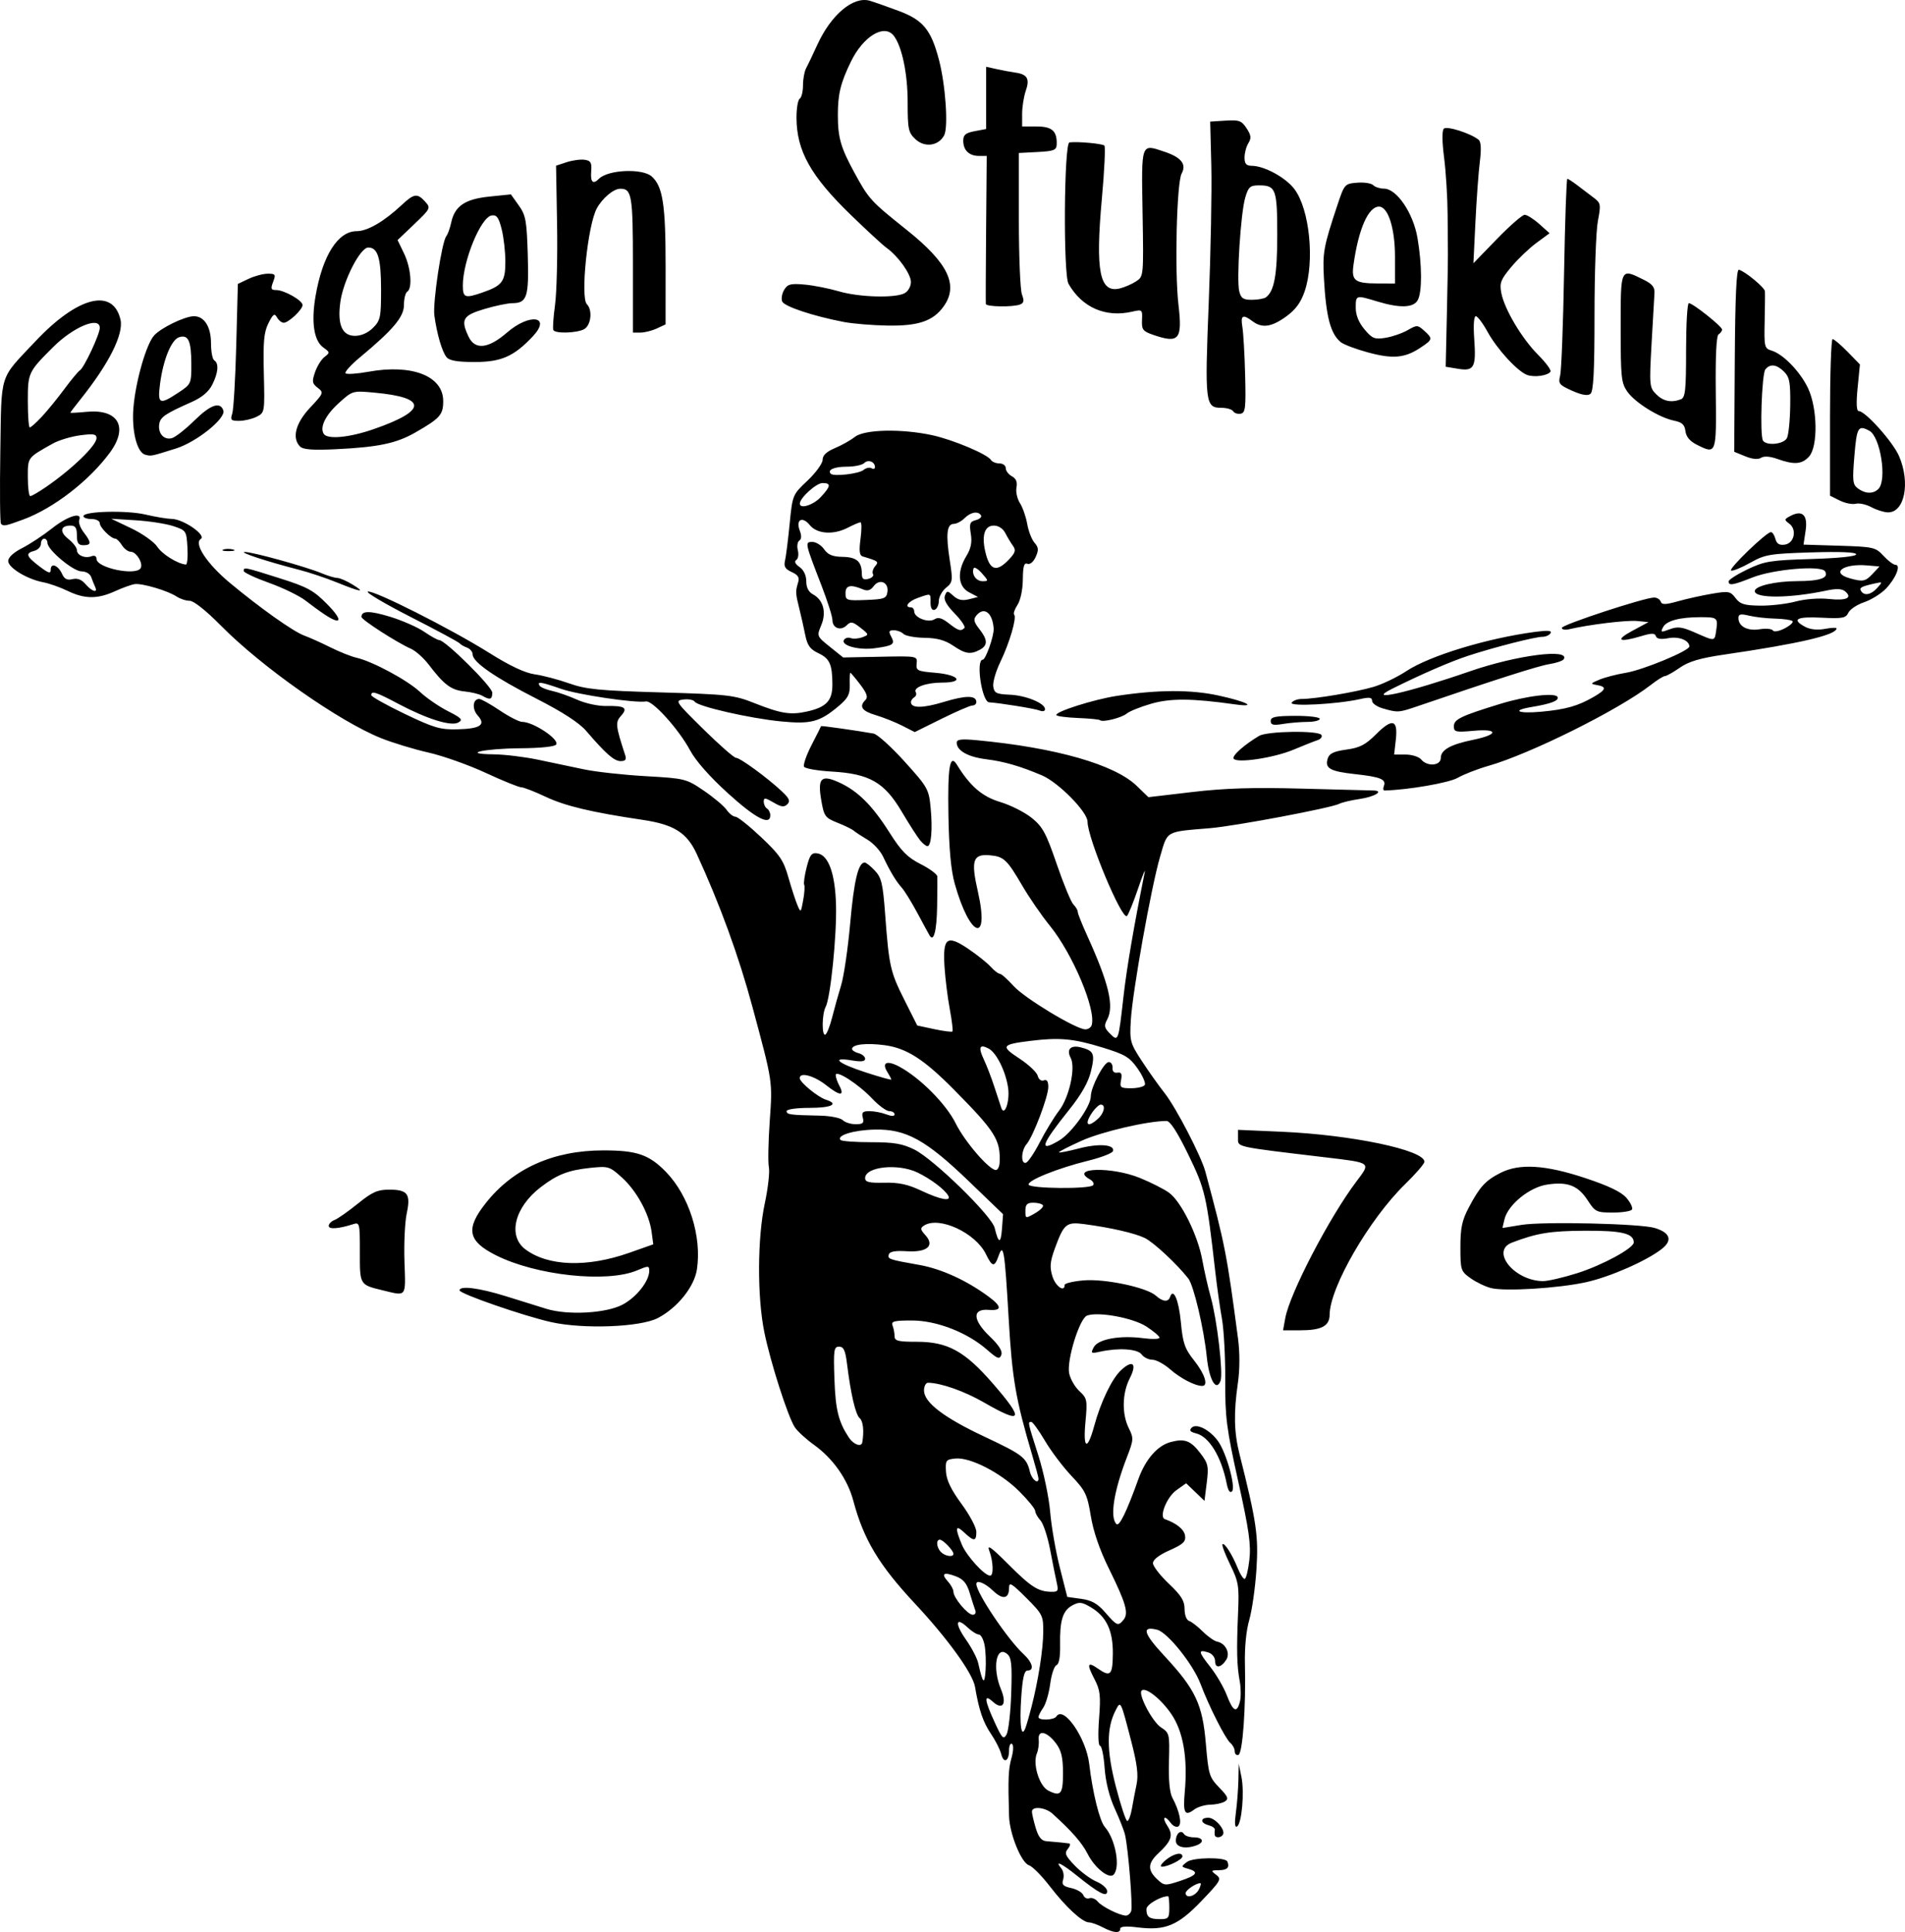 <?xml version="1.0" encoding="UTF-8" standalone="no"?>
<!-- Created with Inkscape (http://www.inkscape.org/) -->

<svg
   xmlns:dc="http://purl.org/dc/elements/1.1/"
   xmlns:cc="http://creativecommons.org/ns#"
   xmlns:rdf="http://www.w3.org/1999/02/22-rdf-syntax-ns#"
   xmlns:svg="http://www.w3.org/2000/svg"
   xmlns="http://www.w3.org/2000/svg"
   xmlns:sodipodi="http://sodipodi.sourceforge.net/DTD/sodipodi-0.dtd"
   xmlns:inkscape="http://www.inkscape.org/namespaces/inkscape"
   width="582.44"
   height="590.606"
   id="svg2"
   version="1.1"
   inkscape:version="0.48.2 r9819"
   sodipodi:docname="logo.svg">
  <defs
     id="defs4" />
  <sodipodi:namedview
     id="base"
     pagecolor="#ffffff"
     bordercolor="#666666"
     borderopacity="1.0"
     inkscape:pageopacity="0.0"
     inkscape:pageshadow="2"
     inkscape:zoom="1.4019506"
     inkscape:cx="291.22006"
     inkscape:cy="295.30284"
     inkscape:document-units="px"
     inkscape:current-layer="layer1"
     showgrid="false"
     fit-margin-top="0"
     fit-margin-left="0"
     fit-margin-right="0"
     fit-margin-bottom="0"
     inkscape:window-width="1920"
     inkscape:window-height="1017"
     inkscape:window-x="-8"
     inkscape:window-y="-8"
     inkscape:window-maximized="1" />
  <g
     inkscape:label="Layer 1"
     inkscape:groupmode="layer"
     id="layer1"
     transform="translate(-32.491,-346.697)">
    <path
       style="fill:#000000"
       d="m 369.636,935.856 c -1.575,-0.822 -3.453,-1.494 -4.173,-1.494 -2.028,0 -7.071,-4.643 -11.999,-11.048 -2.464,-3.203 -5.331,-6.093 -6.37,-6.422 -2.348,-0.745 -5.933,-9.586 -6.094,-15.03 -0.339,-11.43 -0.218,-14.314 0.744,-17.755 0.608,-2.175 0.672,-3.988 0.154,-4.309 -0.493,-0.305 -0.896,0.571 -0.896,1.946 0,3.404 -1.642,4.18 -2.406,1.137 -0.341,-1.357 -1.738,-4.116 -3.105,-6.13 -2.427,-3.576 -3.69,-7.293 -4.893,-14.39 -0.702,-4.144 -8.329,-14.712 -18.402,-25.498 -10.977,-11.754 -15.658,-19.563 -18.799,-31.359 -1.764,-6.625 -6.202,-12.946 -12.028,-17.129 -2.439,-1.752 -5.082,-4.172 -5.873,-5.38 -2.121,-3.237 -7.474,-19.949 -9.331,-29.133 -2.189,-10.825 -2.115,-28.707 0.163,-39.35 0.983,-4.592 1.542,-9.542 1.243,-11 -0.299,-1.458 -0.18,-7.825 0.264,-14.15 0.863,-12.291 0.956,-11.68 -5.324,-34.988 -4.168,-15.471 -9.959,-31.353 -17.004,-46.635 -3.002,-6.512 -6.956,-8.997 -16.582,-10.422 -15.51,-2.295 -23.627,-4.227 -29.59,-7.044 -3.39,-1.601 -6.765,-2.911 -7.5,-2.91 -0.735,8.7e-4 -5.611,-1.98 -10.836,-4.401 -5.225,-2.422 -13.1,-5.215 -17.5,-6.208 -4.4,-0.993 -10.925,-2.976 -14.5,-4.407 -12.851,-5.145 -36.512,-21.767 -48.975,-34.406 -4.487,-4.55 -8.295,-7.58 -9.527,-7.58 -1.129,0 -2.94,-0.592 -4.025,-1.315 -2.636,-1.757 -10.526,-4.098 -12.773,-3.789 -0.99,0.136 -3.69,1.105 -6,2.154 -5.416,2.459 -9.314,2.439 -14.518,-0.076 -2.307,-1.114 -5.654,-2.299 -7.438,-2.632 C 40.842,523.79 35,520.252 35,518.198 c 0,-1.108 1.628,-2.62 4.25,-3.949 2.337,-1.184 6.446,-3.894 9.131,-6.02 4.804,-3.806 9.345,-5.199 8.33,-2.555 -0.277,0.721 0.34,2.409 1.371,3.75 2.404,3.128 2.387,3.938 -0.081,3.938 -1.556,0 -2,-0.667 -2,-3 0,-2.303 -0.451,-3 -1.941,-3 -3.128,0 -3.428,1.922 -0.643,4.113 1.421,1.118 2.584,2.627 2.584,3.353 0,1.627 2.479,2.671 4.5,1.896 0.895,-0.343 1.5,-0.009 1.5,0.83 0,2.738 11.989,5.252 13.487,2.829 0.872,-1.41 -1.296,-5.021 -3.014,-5.021 -0.801,0 -2.018,-0.9 -2.705,-2 -0.687,-1.1 -1.586,-2 -1.997,-2 -1.33,0 -4.771,-3.406 -4.771,-4.722 0,-0.703 -1.125,-1.278 -2.5,-1.278 -1.375,0 -2.5,-0.398 -2.5,-0.883 0,-1.513 13.207,-1.85 19,-0.484 3.025,0.713 6.633,1.312 8.018,1.332 3.556,0.05 10.671,4.984 8.852,6.138 -2.194,1.391 1.934,7.614 8.886,13.397 9.326,7.758 19.385,14.887 22.747,16.121 1.68,0.617 5.292,2.24 8.026,3.607 2.734,1.367 6.321,2.795 7.971,3.173 4.925,1.128 15.569,6.862 19.411,10.456 1.974,1.847 5.808,4.483 8.52,5.859 4.204,2.132 4.673,2.646 3.176,3.484 -2.214,1.239 -9.604,-1.078 -18.502,-5.8 C 147.481,558.247 146,557.777 146,559.189 c 0,0.455 4.586,3.027 10.192,5.716 8.951,4.293 10.916,4.87 16.134,4.739 7.048,-0.178 8.808,-1.371 6.229,-4.221 -1.81,-2 -1.536,-5.061 0.453,-5.061 0.589,0 3.41,1.575 6.268,3.5 2.858,1.925 5.939,3.5 6.846,3.5 3.405,0 11.417,5.318 10.427,6.92 -0.402,0.651 -4.715,1.108 -10.858,1.15 -11.251,0.078 -18.557,1.737 -8.191,1.861 3.3,0.039 9.375,0.776 13.5,1.638 4.125,0.862 10.425,2.187 14,2.944 3.575,0.758 12.052,1.695 18.837,2.083 12.094,0.691 12.445,0.779 17.813,4.421 3.011,2.044 6.148,4.676 6.969,5.849 0.822,1.173 2.048,2.133 2.725,2.133 0.677,0 4.21,2.812 7.852,6.25 5.702,5.383 6.858,7.082 8.327,12.25 0.938,3.3 2.181,7.125 2.76,8.5 1.023,2.427 1.075,2.383 1.778,-1.5 0.398,-2.2 0.535,-4.314 0.304,-4.699 -0.231,-0.384 0.102,-2.77 0.74,-5.302 0.966,-3.836 1.513,-4.553 3.277,-4.301 3.403,0.486 5.458,6.167 5.715,15.802 0.248,9.3 -1.694,28.378 -3.169,31.135 -1.17,2.186 -1.224,9.166 -0.065,8.45 0.475,-0.293 1.404,-2.682 2.066,-5.309 0.662,-2.627 1.891,-7.026 2.733,-9.776 0.841,-2.75 2.091,-11.31 2.777,-19.022 1.156,-12.999 2.468,-18.478 4.423,-18.478 0.435,0 1.839,1.116 3.121,2.481 2.006,2.136 2.441,3.978 3.129,13.25 1.182,15.941 1.573,17.684 5.877,26.246 l 3.943,7.843 5.18,1.111 c 2.849,0.611 5.358,0.933 5.576,0.715 0.218,-0.218 -0.142,-3.265 -0.799,-6.771 -0.657,-3.506 -1.385,-9.329 -1.617,-12.94 -0.578,-9.002 0.711,-9.979 7.29,-5.529 2.716,1.837 5.795,4.297 6.842,5.467 1.048,1.17 2.286,2.127 2.753,2.127 0.466,0 2.373,1.688 4.236,3.751 3.389,3.751 19.12,13.249 21.943,13.249 0.823,0 1.681,-0.555 1.907,-1.232 1.516,-4.549 -5.748,-21.838 -12.828,-30.529 -2.466,-3.027 -6.244,-8.519 -8.397,-12.204 -4.657,-7.975 -5.643,-8.891 -9.948,-9.256 -5.122,-0.433 -5.777,1.567 -3.615,11.034 3.718,16.279 -2.402,14.272 -7.054,-2.313 -1.166,-4.156 -1.762,-10.689 -1.939,-21.255 -0.245,-14.576 0.453,-18.625 2.608,-15.123 4.029,6.549 7.716,9.724 13.214,11.376 3.182,0.956 7.528,3.148 9.658,4.87 3.339,2.699 4.393,4.649 7.641,14.13 2.073,6.049 4.364,11.594 5.092,12.321 0.728,0.728 1.323,1.74 1.323,2.249 0,0.509 1.28,3.74 2.844,7.179 6.683,14.693 8.347,21.659 6.152,25.76 -1.014,1.894 -0.881,2.552 0.865,4.298 2.552,2.552 2.57,2.503 4.128,-11.305 0.977,-8.66 3.139,-21.318 6.49,-38 0.276,-1.375 -0.643,0.875 -2.042,5 -1.399,4.125 -2.919,7.877 -3.377,8.337 C 375.576,628.189 365,602.923 365,597.889 c 0,-2.997 -8.894,-12.028 -13.962,-14.177 -6.667,-2.827 -11.543,-4.236 -17.038,-4.922 -5.559,-0.694 -9,-2.631 -9,-5.067 0,-1.027 1.421,-1.195 6.25,-0.739 24.072,2.274 42.04,7.414 48.804,13.962 l 3.554,3.441 13.446,-1.58 c 9.988,-1.173 18.589,-1.439 33.446,-1.034 11,0.3 20.814,0.556 21.809,0.568 3.525,0.044 0.575,1.917 -4.082,2.592 -2.6,0.377 -5.421,1.044 -6.269,1.482 -2.46,1.27 -31.77,6.798 -39.458,7.443 -13.878,1.163 -12.954,0.634 -15.336,8.774 -2.705,9.243 -8.417,41.181 -8.931,49.94 -0.374,6.378 -0.207,6.996 3.392,12.5 2.082,3.185 5.21,7.591 6.95,9.791 3.462,4.376 11.165,19.226 12.449,24 6.04,22.445 6.546,25.03 9.98,50.979 0.571,4.316 0.563,9.467 -0.02,13.5 -1.332,9.202 -1.206,15.169 0.46,21.786 5.23,20.778 5.865,25.107 5.191,35.401 -0.365,5.569 -1.352,12.495 -2.194,15.389 -0.943,3.244 -1.449,8.463 -1.318,13.604 0.328,12.939 -0.697,27.199 -1.987,27.629 C 410.511,883.359 410,882.871 410,882.068 c 0,-0.803 -0.607,-1.965 -1.349,-2.58 -1.509,-1.252 -6.583,-11.297 -9.106,-18.027 -2.242,-5.98 -10.079,-15.765 -13.268,-16.565 -4.861,-1.22 -4.233,1.056 2.205,7.986 9.542,10.272 11.669,14.778 12.693,26.881 0.797,9.425 1.042,10.229 4.075,13.358 2.685,2.77 2.977,3.487 1.738,4.27 -0.819,0.518 -2.838,0.962 -4.488,0.988 -1.65,0.026 -3.854,0.693 -4.897,1.483 -2.872,2.174 -3.464,1.065 -2.879,-5.387 0.942,-10.384 -0.473,-18.529 -4.145,-23.87 -3.162,-4.599 -7.863,-8.292 -9.047,-7.107 -1.134,1.134 3.273,9.507 5.917,11.239 2.608,1.709 2.677,2.006 2.44,10.442 -0.158,5.615 0.211,9.528 1.044,11.073 2.183,4.052 3.019,8.022 1.843,8.75 -0.593,0.366 -1.622,-0.077 -2.287,-0.987 -1.94,-2.653 -2.881,-1.901 -1.073,0.857 1.867,2.849 1.291,4.566 -2.823,8.414 -3.185,2.979 -3.275,5.085 -0.337,7.845 2.169,2.038 2.434,2.059 7,0.556 5.221,-1.719 5.919,-2.762 2.495,-3.725 -2.185,-0.615 -2.195,-0.675 -0.346,-2.089 1.862,-1.424 11.775,-1.524 12.346,-0.123 0.736,1.802 -0.034,2.616 -2.5,2.644 -2.558,0.03 -2.622,0.129 -0.922,1.417 1.707,1.294 1.409,1.823 -4.5,7.996 -7.211,7.533 -11.072,9.13 -19.523,8.074 C 376.785,935.441 375,935.579 375,936.29 c 0,1.489 -1.985,1.328 -5.364,-0.434 z M 390,929.862 c 0,-1.925 -0.158,-3.5 -0.351,-3.5 -2.333,0 -6.649,2.552 -6.649,3.931 0,2.414 0.889,3.069 4.167,3.069 2.571,0 2.833,-0.324 2.833,-3.5 z m -11.664,1.067 c 0.541,-1.409 -0.86,-18.889 -1.871,-23.344 -0.284,-1.252 -1.696,-4.852 -3.139,-8 -1.67,-3.645 -2.799,-8.175 -3.109,-12.473 -0.268,-3.712 -0.899,-6.75 -1.404,-6.75 -0.533,0 -0.656,-3.455 -0.292,-8.25 0.543,-7.149 0.351,-8.774 -1.433,-12.182 -2.395,-4.574 -2.116,-5.401 1.069,-3.17 3.844,2.693 4.516,2.03 4.577,-4.516 0.067,-7.127 -1.973,-11.409 -6.791,-14.256 -2.696,-1.593 -3.489,-1.672 -5.571,-0.558 -2.95,1.579 -3.897,4.634 -3.76,12.129 0.067,3.642 -0.335,5.866 -1.114,6.165 -0.67,0.257 -1.532,2.828 -1.915,5.713 -0.383,2.885 -1.346,6.174 -2.14,7.308 -0.794,1.134 -1.444,2.412 -1.444,2.839 0,1.117 4.768,0.961 5.473,-0.179 2.15,-3.479 9.093,6.539 10.036,14.48 1.061,8.939 3.178,17.465 4.799,19.325 3.238,3.715 4.807,12.309 2.657,14.55 -1.376,1.435 -5.743,-2.043 -7.917,-6.305 -1.765,-3.459 -4.764,-6.892 -10.783,-12.344 C 352.101,899.153 348,898.75 348,900.496 c 0,0.624 0.521,2.874 1.158,5 0.831,2.774 1.749,3.914 3.25,4.037 3.464,0.283 6.042,0.538 6.964,0.687 0.48,0.078 0.297,0.835 -0.406,1.683 -1.077,1.297 -0.74,2.101 2.128,5.078 1.874,1.945 4.869,4.154 6.656,4.908 1.788,0.754 3.25,2.073 3.25,2.93 0,1.969 -2.406,0.737 -9.179,-4.701 -4.787,-3.843 -7.013,-4.899 -4.86,-2.305 0.663,0.799 0.925,2.334 0.583,3.412 -0.503,1.585 -0.027,2.091 2.485,2.642 1.709,0.375 3.36,1.341 3.668,2.146 0.309,0.805 1.145,1.239 1.859,0.965 0.714,-0.274 1.862,0.182 2.553,1.014 1.276,1.537 6.455,4.139 8.535,4.288 0.629,0.045 1.39,-0.563 1.693,-1.351 z M 399,924.362 c 0.589,-1.1 0.8,-2 0.469,-2 -1.33,0 -4.469,2.132 -4.469,3.035 0,1.754 2.91,1.001 4,-1.035 z m -20.44,-24.75 c 0.358,-2.062 1.006,-5.44 1.44,-7.505 0.581,-2.763 0.157,-6.196 -1.607,-13 -3.293,-12.704 -3.239,-12.595 -4.783,-9.619 -2.838,5.47 -2.823,12.274 0.05,23.36 1.499,5.783 3.068,10.514 3.487,10.514 0.419,0 1.055,-1.688 1.413,-3.75 z m -21.067,-11.031 c -0.005,-4.619 -0.515,-6.772 -2.106,-8.905 -2.774,-3.719 -5.637,-4.34 -5.321,-1.153 0.128,1.287 -0.118,3.153 -0.546,4.148 -1.371,3.186 0.709,9.995 3.481,11.396 3.828,1.935 4.501,1.113 4.493,-5.486 z m -15.827,-24.285 c 0.288,-8.816 0.073,-10.906 -1.235,-11.992 -3.358,-2.787 -4.613,4.293 -1.909,10.766 1.887,4.516 0.543,6.565 -2.499,3.812 -2.754,-2.492 -2.585,-0.621 0.563,6.263 2.29,5.007 2.71,5.436 3.658,3.742 0.589,-1.053 1.228,-6.719 1.421,-12.591 z m 6.231,4.065 c 2.053,-8.059 3.514,-17.391 3.559,-22.739 0.042,-5.009 -0.186,-5.469 -5.206,-10.488 -4.454,-4.454 -5.25,-4.919 -5.25,-3.071 0,3.403 -1.91,3.758 -4.886,0.906 -2.47,-2.367 -5.114,-3.437 -5.114,-2.069 0,2.716 9.554,16.925 14.377,21.384 2.834,2.62 3.446,5.076 1.266,5.076 -0.986,0 -1.51,2.226 -1.915,8.14 -0.588,8.582 0.027,12.898 1.325,9.295 0.383,-1.064 1.213,-3.96 1.844,-6.435 z m 63.693,-1.503 c 0.345,-1.377 0.317,-4.189 -0.064,-6.25 -0.88,-4.767 -0.995,-9.49 -0.507,-20.818 0.359,-8.336 0.163,-9.536 -2.419,-14.813 -1.545,-3.158 -2.598,-5.953 -2.341,-6.211 0.599,-0.599 2.987,3.152 4.674,7.344 0.72,1.788 1.66,3.25 2.089,3.25 0.429,0 1.08,-2.587 1.446,-5.75 0.544,-4.703 -0.072,-9.072 -3.384,-23.998 -3.613,-16.285 -4.042,-19.623 -3.984,-31.035 0.036,-7.033 -0.42,-15.471 -1.012,-18.752 -0.592,-3.281 -1.513,-9.79 -2.045,-14.465 -2.651,-23.265 -3.067,-25.069 -8.24,-35.711 -3.349,-6.891 -5.546,-10.287 -6.652,-10.285 -5.794,0.013 -19.728,3.253 -25.925,6.028 -4,1.791 -7.131,3.398 -6.957,3.572 0.173,0.173 2.951,-0.373 6.173,-1.215 6.056,-1.581 10.987,-1.18 10.314,0.841 -0.212,0.635 -3.573,1.939 -7.47,2.897 -9.423,2.316 -18.877,6.131 -18.273,7.374 0.584,1.201 18.461,1.36 19.645,0.175 0.453,-0.454 0.041,-1.264 -0.917,-1.8 -6.455,-3.612 6.546,-3.994 15.272,-0.448 3.286,1.335 7.269,3.35 8.853,4.477 3.715,2.646 8.85,13.004 10.223,20.625 0.592,3.284 1.751,8.378 2.576,11.321 1.946,6.937 3.859,23.34 2.988,25.61 -1.315,3.428 -3.481,-0.332 -4.19,-7.273 -0.887,-8.692 -3.997,-21.895 -5.658,-24.02 -3.443,-4.405 -10.617,-11.083 -13.305,-12.386 -3.076,-1.49 -10.451,-3.176 -18.596,-4.252 -5.383,-0.711 -6.146,-0.076 -8.872,7.38 -1.504,4.115 -1.65,5.727 -0.775,8.578 0.941,3.067 3.742,5.039 3.742,2.635 0,-0.482 2.587,-1.102 5.75,-1.379 6.525,-0.57 19.363,2.142 22.172,4.684 2.061,1.866 3.762,2.021 4.304,0.394 0.999,-2.997 2.671,0.891 3.308,7.692 0.605,6.458 1.173,8.093 4.075,11.743 3.246,4.082 4.407,7.741 2.457,7.741 -2.2,0 -6.623,-2.283 -9.758,-5.035 -1.857,-1.631 -4.324,-2.965 -5.481,-2.965 -1.158,0 -2.638,-0.729 -3.29,-1.62 -1.248,-1.706 -7.027,-2.09 -12.705,-0.842 -2.788,0.612 -2.927,0.512 -1.916,-1.378 1.331,-2.487 7.989,-3.695 15.14,-2.747 2.72,0.361 4.946,0.291 4.946,-0.155 0,-0.446 -1.811,-1.985 -4.025,-3.421 -4.102,-2.66 -14.78,-4.617 -18.146,-3.326 -2.292,0.88 -6.246,13.659 -5.453,17.625 0.345,1.726 1.756,4.184 3.136,5.463 2.375,2.201 2.473,2.706 1.839,9.519 -0.765,8.228 0.589,8.813 2.674,1.157 2.025,-7.436 5.457,-14.549 8.265,-17.131 3.573,-3.285 4.913,-1.968 2.604,2.56 -2.32,4.551 -2.438,10.899 -0.283,15.219 1.522,3.051 1.489,3.55 -0.583,8.904 -4,10.332 -5.257,18.343 -3.202,20.399 0.872,0.872 3.117,-3.72 6.708,-13.727 2.18,-6.075 5.857,-10.281 9.928,-11.354 4.273,-1.126 6.083,-0.431 9.069,3.484 2.351,3.083 2.538,3.959 1.913,8.962 l -0.693,5.545 -2.805,-2.687 -2.805,-2.687 -2.995,2.132 c -2.92,2.079 -5.357,8.185 -3.523,8.829 3.597,1.263 5.923,3.161 6.195,5.055 0.263,1.831 -0.585,2.629 -4.749,4.475 -3.19,1.414 -5.069,2.87 -5.07,3.928 -7.3e-4,0.925 2.174,3.741 4.832,6.258 3.809,3.607 4.833,5.251 4.833,7.763 0,1.85 0.59,3.383 1.407,3.656 0.774,0.258 2.651,1.713 4.171,3.233 1.52,1.52 3.501,2.909 4.402,3.087 2.538,0.5 4.048,3.497 2.776,5.513 C 405.84,856.563 404,856.81 404,854.513 c 0,-1.162 -0.879,-2.295 -2.075,-2.675 -3.199,-1.015 -3.101,-0.263 0.57,4.376 1.866,2.358 4.154,6.281 5.085,8.718 1.913,5.01 3.094,5.577 4.01,1.927 z m -4.051,-66.648 c -1.623,-8.191 -5.358,-14.336 -9.316,-15.329 -1.86,-0.467 -2.22,-0.922 -1.388,-1.755 1.468,-1.468 5.653,0.697 8.12,4.199 2.529,3.591 5.419,14.062 4.213,15.268 -0.621,0.621 -1.203,-0.23 -1.629,-2.383 z m -74.015,49.424 c -0.338,-1.8 -1.127,-3.273 -1.754,-3.273 -0.627,0 -2.18,-0.977 -3.451,-2.171 -3.669,-3.447 -3.981,-1.224 -0.518,3.689 1.74,2.469 3.439,5.724 3.775,7.235 1.391,6.252 1.922,6.789 2.244,2.269 0.175,-2.463 0.042,-5.95 -0.295,-7.75 z m 42.466,-7.76 c 1.651,-1.989 0.783,-5.04 -4.458,-15.666 -2.824,-5.725 -4.761,-11.351 -5.535,-16.077 -1.08,-6.591 -1.633,-7.737 -5.919,-12.27 -2.6,-2.75 -6.251,-7.588 -8.114,-10.75 -1.862,-3.163 -3.741,-5.75 -4.174,-5.75 -1.106,0 -1.117,-0.055 2.162,10.238 1.623,5.094 3.25,12.862 3.617,17.262 0.366,4.4 1.693,12.05 2.948,17 l 2.282,9 4.257,0.588 c 3.234,0.447 5,1.445 7.351,4.158 3.577,4.127 3.923,4.268 5.584,2.267 z m -45.311,-2.909 c -0.295,-0.768 -1.065,-3.162 -1.711,-5.32 -0.884,-2.952 -1.939,-4.212 -4.255,-5.087 -3.742,-1.413 -4.594,-0.829 -2.372,1.625 0.913,1.009 1.661,2.403 1.661,3.098 0,1.84 4.269,6.959 5.857,7.024 0.76,0.031 1.121,-0.558 0.821,-1.341 z m 24.92,-8.354 c -0.349,-1.512 -1.255,-6.038 -2.012,-10.056 -0.757,-4.018 -2.099,-8.104 -2.982,-9.079 C 349.722,810.503 349,809.199 349,808.581 c 0,-0.618 -2.191,-3.314 -4.868,-5.992 -5.691,-5.691 -14.994,-10.471 -19.521,-10.03 -2.911,0.284 -3.097,0.54 -2.897,4.001 0.151,2.601 1.56,5.527 4.75,9.86 2.495,3.389 4.536,7.237 4.536,8.552 0,2.954 -0.725,2.997 -3.686,0.216 -2.706,-2.543 -2.918,-1.515 -0.755,3.663 1.462,3.5 6.937,9.511 8.663,9.511 1.111,0 0.959,-4.39 -0.262,-7.604 -0.795,-2.092 0.556,-1.138 5.75,4.058 7.016,7.019 9.119,8.375 13.156,8.483 2.078,0.056 2.289,-0.272 1.732,-2.687 z M 324,821.691 c 0,-1.009 -3.187,-4.329 -4.155,-4.329 -1.251,0 -1.025,2.42 0.355,3.8 1.287,1.287 3.8,1.636 3.8,0.529 z m 26,-23.008 c 0,-0.373 -0.874,-3.636 -1.943,-7.25 -5.037,-17.031 -6.112,-23.285 -7.179,-41.755 -1.201,-20.786 -1.601,-23.263 -3.077,-19.066 -1.242,3.534 -1.944,3.439 -3.865,-0.523 -3.162,-6.521 -14.288,-11.687 -18.895,-8.773 -1.251,0.791 -1.195,1.217 0.388,2.966 2.94,3.249 0.509,5.316 -5.768,4.905 -3.328,-0.218 -5.112,0.087 -5.398,0.924 -0.498,1.455 -0.052,1.612 9.239,3.253 6.796,1.2 14.51,4.721 21.25,9.699 4.127,3.048 4.128,4.375 6.1e-4,4.052 -5.057,-0.395 -4.919,3.05 0.324,8.088 2.882,2.769 3.991,4.546 3.551,5.69 -0.546,1.422 -1.171,1.197 -4.301,-1.551 -6.06,-5.321 -15.443,-8.981 -23.025,-8.981 -5.529,0 -6.422,0.239 -5.907,1.582 0.334,0.87 0.607,2.335 0.607,3.255 0,1.4 1.104,1.672 6.75,1.668 9.518,-0.007 14.715,2.855 23.409,12.893 9.6,11.084 8.928,12.433 -2.821,5.662 -5.972,-3.441 -13.095,-5.957 -17.088,-6.035 -0.688,-0.013 -1.25,1.054 -1.25,2.372 0,3.65 6.057,8.278 18.469,14.11 11.707,5.501 12.876,6.404 13.912,10.743 0.567,2.374 2.619,3.997 2.619,2.071 z m -53.871,-11.071 c 0.586,-3.41 0.259,-6.513 -0.777,-7.373 -1.273,-1.057 -2.74,-7.326 -3.89,-16.627 -0.509,-4.112 -1.033,-5.25 -2.42,-5.25 -1.597,0 -1.737,0.964 -1.433,9.821 0.325,9.447 1.215,13.08 4.396,17.929 1.421,2.166 3.857,3.052 4.124,1.5 z m 32.578,-79.819 c -13.166,-12.671 -19.203,-15.989 -28.744,-15.797 -6.402,0.129 -11.869,1.8 -10.46,3.197 0.371,0.368 4.572,0.669 9.336,0.669 6.945,0 9.559,0.443 13.195,2.235 5.904,2.91 23.684,20.251 24.573,23.966 1.161,4.851 1.882,4.948 2.227,0.299 l 0.334,-4.5 -10.462,-10.069 z m 22.655,7.346 c -0.264,-0.427 -1.579,-0.777 -2.921,-0.777 -1.925,0 -2.441,0.519 -2.441,2.453 0,2.427 0.031,2.436 2.921,0.777 1.607,-0.922 2.705,-2.026 2.441,-2.453 z m -29.006,-3.027 c -1.174,-1.926 -5.369,-5.068 -9.301,-6.966 C 307.075,702.259 297,703.324 297,706.842 c 0,1.214 1.21,1.502 5.864,1.397 4.403,-0.1 7.207,0.501 11.25,2.412 5.998,2.834 9.452,3.446 8.242,1.461 z m 15.755,-10 c 0.341,-6.932 -1.272,-9.506 -14.045,-22.408 -9.102,-9.195 -14.386,-12.584 -21.032,-13.491 C 297.413,665.447 293,665.948 293,667.354 c 0,0.426 0.9,1.01 2,1.298 1.1,0.288 2,1.055 2,1.705 0,0.824 -1.209,0.977 -4,0.506 -6.663,-1.126 -4.479,0.839 4.008,3.605 4.396,1.433 7.992,2.439 7.992,2.236 0,-0.203 -0.545,-1.242 -1.212,-2.31 -1.827,-2.926 -0.125,-3.668 3.694,-1.612 6.335,3.412 14.287,11.419 17.204,17.322 2.749,5.563 10.242,14.258 12.288,14.258 0.564,0 1.076,-1.012 1.137,-2.25 z m 12.339,-6.323 c 1.678,-3.267 4.308,-7.581 5.846,-9.587 3.115,-4.064 5.122,-13.161 3.554,-16.11 -1.368,-2.574 -0.048,-3.994 3.01,-3.24 4.072,1.005 4.479,1.934 3.194,7.289 -0.813,3.388 -2.918,7.106 -6.699,11.831 -8.631,10.786 -9.388,13.113 -3.046,9.371 C 360.112,693.098 366,684.896 366,681.84 c 0,-2.814 4.007,-10.478 5.478,-10.478 0.715,0 1.237,0.787 1.161,1.75 -0.087,1.094 0.466,1.652 1.475,1.487 1.225,-0.199 1.498,0.343 1.133,2.25 -0.44,2.303 -0.183,2.513 3.077,2.513 1.957,0 3.837,-0.452 4.178,-1.004 0.341,-0.552 -0.645,-2.807 -2.191,-5.009 -2.461,-3.506 -3.809,-4.311 -10.812,-6.459 -8.861,-2.719 -13.106,-3.105 -22,-2.003 -8.816,1.092 -9.13,1.596 -3.355,5.376 2.808,1.838 5.334,4.213 5.612,5.278 0.294,1.126 1.078,1.716 1.875,1.41 0.937,-0.36 1.369,0.278 1.369,2.023 0,2.967 -4.628,15.159 -6.631,17.468 -1.699,1.959 -1.827,6.24 -0.17,5.688 0.66,-0.22 2.572,-3.073 4.25,-6.34 z m -54.16,-7.427 c -0.422,-1.614 -0.031,-2 2.029,-2 1.403,0 3.706,0.439 5.117,0.975 1.667,0.634 2.565,0.634 2.565,0 0,-0.536 -0.727,-0.975 -1.616,-0.975 -0.889,0 -3.251,-1.731 -5.25,-3.846 C 294.963,678.102 288,673.618 288,675.346 c 0,0.631 0.486,2.056 1.081,3.167 1.768,3.304 0.267,3.292 -3.929,-0.031 C 281.402,675.513 277,674.32 277,676.273 c 0,1.248 5.532,5.805 7.995,6.587 4.139,1.314 1.767,2.502 -4.995,2.502 -4,0 -7,0.429 -7,1 0,1.052 0.997,1.187 10.2,1.38 3.135,0.066 6.262,0.682 6.95,1.37 0.688,0.688 2.468,1.25 3.956,1.25 2.214,0 2.611,-0.364 2.183,-2 z m 71.882,0.345 c 1.939,-1.754 2.467,-4.345 0.885,-4.345 -0.519,0 -1.644,1 -2.5,2.223 -2.674,3.817 -1.689,5.112 1.615,2.123 z m -27.441,-9.321 c -0.671,-4.999 -3.536,-10.849 -5.946,-12.139 -2.802,-1.499 -3.275,-0.439 -1.487,3.33 0.857,1.807 2.292,5.536 3.189,8.286 0.897,2.75 1.859,5.675 2.14,6.5 0.957,2.818 2.643,-1.967 2.105,-5.976 z M 61.584,526.112 c -0.32,-0.688 -0.86,-2.038 -1.2,-3 -0.351,-0.995 -1.631,-1.75 -2.967,-1.75 -2.544,0 -10.417,-6.582 -10.417,-8.709 0,-0.71 -0.45,-1.291 -1,-1.291 -0.55,0 -1,0.717 -1,1.594 0,0.876 -0.9,1.829 -2,2.117 -2.808,0.734 -2.514,1.661 1.5,4.722 2.817,2.148 3.5,2.35 3.5,1.035 0,-2.208 2.268,-1.352 3.471,1.311 0.71,1.571 1.565,2 3.182,1.594 1.494,-0.375 2.791,0.123 4.001,1.537 1.959,2.288 3.859,2.834 2.93,0.841 z m 28.218,-12 C 89.506,508.961 89.425,508.837 85.5,507.535 83.3,506.805 78.125,505.998 74,505.742 l -7.5,-0.466 6.16,2.94 c 3.388,1.617 6.945,4.139 7.904,5.603 1.501,2.29 6.154,5.198 8.738,5.461 0.441,0.045 0.666,-2.281 0.5,-5.168 z M 388.861,915.329 C 391.287,913.308 394,912.713 394,914.202 c 0,0.954 -4.477,3.178 -6.297,3.127 -0.662,-0.018 -0.141,-0.918 1.158,-2 z M 392,909.421 c 0,-2.251 1.572,-3.561 2.49,-2.075 0.345,0.559 1.727,1.016 3.069,1.016 2.744,0 3.271,1.467 0.859,2.393 C 395.038,912.052 392,911.421 392,909.421 z m 11.882,-1.809 c -0.065,-0.412 -0.052,-1.126 0.029,-1.586 0.081,-0.46 -0.766,-1.075 -1.882,-1.367 -2.585,-0.676 -2.645,-2.297 -0.085,-2.297 2.072,0 5.321,3.764 4.456,5.163 -0.643,1.04 -2.358,1.1 -2.518,0.087 z m 6.461,-6.733 c 0.362,-2.638 0.709,-7.096 0.772,-9.906 l 0.115,-5.11 0.817,4 c 0.961,4.707 0.113,14.283 -1.345,15.184 -0.668,0.413 -0.791,-1.017 -0.359,-4.168 z m 15.115,-151.267 c 1.369,-7.542 13.481,-30.799 21.735,-41.736 4.474,-5.928 4.782,-5.692 -9.693,-7.417 -27.595,-3.288 -26.5,-3.046 -26.5,-5.842 l 0,-2.539 13.25,0.578 c 21.517,0.939 43.75,5.603 43.75,9.177 0,0.606 -2.653,3.685 -5.895,6.844 -10.955,10.671 -23.036,31.549 -23.088,39.899 -0.022,3.49 -2.474,4.785 -9.062,4.785 l -5.177,0 0.681,-3.75 z M 201,750.856 c -8.342,-1.86 -28,-8.673 -28,-9.705 0,-1.52 5.949,-0.767 14.188,1.797 4.571,1.423 10.112,3.148 12.312,3.835 6.503,2.029 18.244,1.399 23.289,-1.25 4.299,-2.257 8.2,-7.187 8.207,-10.37 0.003,-1.578 -0.263,-1.586 -3.746,-0.115 -9.205,3.888 -30.895,1.551 -43.187,-4.654 -8.568,-4.325 -9.282,-8.044 -3.058,-15.919 8.386,-10.61 20.675,-16.113 35.978,-16.113 10.286,0 14.019,1.297 19.208,6.675 6.984,7.239 10.893,19.608 9.382,29.688 -0.798,5.321 -5.947,11.742 -11.93,14.877 -5.332,2.794 -22.735,3.463 -32.643,1.254 z m 23.863,-21.183 7.363,-2.596 -0.508,-3.789 c -0.742,-5.53 -4.587,-12.576 -9.078,-16.633 -3.784,-3.419 -4.136,-3.526 -9.678,-2.947 -6.726,0.703 -10.085,2.01 -15.153,5.898 -8.037,6.165 -10.173,14.928 -4.641,19.04 6.947,5.165 18.862,5.55 31.695,1.026 z M 149.5,741.138 c -7.076,-1.718 -7.002,-1.594 -6.984,-11.703 0.015,-8.76 -0.077,-9.154 -2,-8.535 -4.486,1.444 -7.516,1.663 -7.516,0.544 0,-0.63 0.787,-1.437 1.75,-1.794 0.963,-0.357 4.154,-2.593 7.092,-4.969 4.439,-3.59 6.066,-4.319 9.628,-4.319 5.686,0 6.648,1.312 5.367,7.318 -0.561,2.632 -0.867,9.263 -0.679,14.735 0.379,11.019 0.757,10.523 -6.658,8.723 z m 338.865,-0.691 c -1.724,-0.432 -4.537,-1.784 -6.25,-3.003 C 479.117,735.309 479,734.953 479,727.943 c 0,-5.909 0.489,-8.207 2.591,-12.182 3.322,-6.282 5.058,-8.177 9.619,-10.505 5.81,-2.966 13.713,-2.493 25.906,1.549 7.205,2.389 11.077,4.247 12.649,6.072 1.245,1.447 2.006,3.048 1.691,3.558 -0.315,0.51 -2.946,0.928 -5.847,0.928 -4.989,0 -5.404,-0.201 -7.691,-3.728 -2.944,-4.54 -6.101,-5.771 -12.383,-4.829 -5.449,0.817 -12.027,6.185 -13.072,10.667 l -0.609,2.61 5.823,-0.949 c 6.643,-1.082 36.341,-0.394 40.747,0.944 4.714,1.431 5.508,3.764 2.175,6.386 -4.644,3.653 -15.82,8.565 -23.186,10.189 -8.423,1.858 -24.766,2.868 -29.049,1.795 z m 26.334,-4.55 C 522.402,733.463 532,728.254 532,726.507 c 0,-2.772 -3.618,-3.643 -14.906,-3.586 -10.646,0.054 -14.651,0.705 -22.344,3.637 -6.64,2.53 0.674,11.639 9.448,11.766 1.484,0.021 6.209,-1.07 10.5,-2.426 z M 316.723,632.699 c -0.277,-0.46 -1.948,-3.537 -3.714,-6.837 -1.766,-3.3 -3.913,-6.791 -4.771,-7.757 -1.828,-2.059 -3.58,-4.968 -5.737,-9.524 -0.854,-1.804 -3.004,-4.14 -4.777,-5.191 -1.773,-1.051 -3.674,-2.296 -4.224,-2.767 -0.55,-0.472 -2.8,-1.57 -5,-2.441 -3.72,-1.472 -4.063,-1.946 -4.899,-6.753 -1.193,-6.857 -0.068,-8.033 5.344,-5.593 5.737,2.587 10.181,6.979 15.424,15.245 3.704,5.84 5.541,7.707 9.606,9.767 2.764,1.401 5.057,3.102 5.096,3.78 0.039,0.678 0.01,4.833 -0.063,9.233 -0.123,7.36 -1.04,10.907 -2.285,8.837 z m -2.885,-29.087 c -0.81,-0.963 -3.36,-4.935 -5.666,-8.828 -5.32,-8.98 -9.835,-11.559 -21.408,-12.229 -4.293,-0.249 -8.085,-0.904 -8.427,-1.457 -0.342,-0.553 0.68,-3.532 2.271,-6.62 1.591,-3.089 2.906,-5.704 2.923,-5.813 0.029,-0.182 11.18,1.401 16.057,2.279 1.148,0.207 5.414,4.059 9.479,8.561 7.102,7.866 7.413,8.419 7.965,14.187 0.62,6.488 0.181,11.671 -0.99,11.671 -0.402,0 -1.394,-0.787 -2.204,-1.75 z m -58.686,-14.33 c -5.641,-5.109 -9.941,-9.982 -11.693,-13.25 -3.425,-6.388 -11.435,-15.261 -13.458,-14.908 -3.219,0.562 -20.785,-2.046 -25.965,-3.854 -6.119,-2.136 -7.413,-2.33 -6.582,-0.985 0.314,0.508 2.028,1.234 3.809,1.613 1.781,0.38 5.247,1.594 7.703,2.699 2.493,1.122 6.422,1.97 8.9,1.92 5.667,-0.114 6.696,0.568 4.507,2.987 -1.793,1.981 -1.68,3.037 1.29,12.107 0.417,1.273 0.03,1.75 -1.418,1.75 -1.985,0 -4.444,-2.156 -10.532,-9.231 -2.143,-2.49 -7.193,-5.764 -15.185,-9.844 C 183.729,553.755 177,549.089 177,546.747 c 0,-0.796 -0.787,-1.738 -1.75,-2.093 -0.963,-0.355 -1.975,-0.946 -2.25,-1.314 -0.275,-0.367 -6.983,-3.977 -14.906,-8.021 -7.923,-4.044 -13.84,-7.542 -13.149,-7.772 1.713,-0.571 25.386,11.371 37.055,18.693 6.388,4.008 10.974,6.169 14,6.597 2.475,0.35 7.2,1.593 10.5,2.761 5.133,1.818 9.18,2.217 28,2.763 20.488,0.595 22.447,0.816 28.5,3.218 8.299,3.293 11.184,3.753 16.313,2.601 5.828,-1.309 7.69,-3.305 7.673,-8.223 -0.021,-6.181 -0.815,-7.952 -4.302,-9.595 -2.5,-1.178 -3.356,-2.359 -3.984,-5.5 -0.44,-2.2 -1.25,-5.8 -1.801,-8 -1.199,-4.789 -1.23,-5.401 -0.405,-8.059 0.489,-1.575 0.03,-2.336 -1.949,-3.239 -1.991,-0.907 -2.464,-1.701 -2.05,-3.441 0.296,-1.244 0.934,-6.291 1.418,-11.217 0.879,-8.941 0.887,-8.962 5.483,-13.305 2.532,-2.392 4.603,-5.248 4.603,-6.346 0,-1.36 1.19,-2.493 3.733,-3.556 2.053,-0.858 4.814,-2.41 6.135,-3.449 2.923,-2.299 14.283,-2.546 23.632,-0.515 6.38,1.386 16.877,5.809 17.965,7.569 0.359,0.581 1.526,1.057 2.594,1.057 1.068,0 1.941,0.659 1.941,1.465 0,0.806 0.841,1.915 1.868,2.465 1.286,0.688 1.724,1.755 1.405,3.425 -0.255,1.334 0.221,3.487 1.058,4.785 0.837,1.298 1.837,4.16 2.222,6.361 0.385,2.2 1.39,4.789 2.233,5.754 1.249,1.43 1.314,2.233 0.35,4.348 -0.691,1.517 -1.741,2.38 -2.528,2.078 -1.021,-0.392 -1.358,0.77 -1.394,4.811 -0.028,3.105 -0.71,6.337 -1.634,7.748 -0.873,1.332 -1.33,2.677 -1.017,2.99 0.861,0.861 -1.407,8.622 -4.221,14.444 -1.375,2.845 -2.352,6.22 -2.171,7.5 0.287,2.025 0.941,2.353 5.032,2.527 4.958,0.211 10.797,2.608 10.797,4.433 0,0.632 -0.728,0.788 -1.75,0.376 -1.367,-0.551 -12.221,-2.303 -15.339,-2.476 -2.212,-0.123 -4.143,-13.033 -1.949,-13.033 0.904,0 3.476,-7.326 3.334,-9.5 -0.314,-4.839 -2.936,-6.844 -5.27,-4.031 -0.982,1.183 -0.811,1.988 0.878,4.135 2.608,3.315 2.651,5.029 0.163,6.361 -2.858,1.529 -4.415,1.288 -8.184,-1.27 -2.434,-1.652 -4.907,-2.328 -8.725,-2.386 -2.93,-0.044 -5.83,-0.582 -6.442,-1.195 -0.613,-0.613 -1.94,-1.114 -2.949,-1.114 -1.506,0 -1.649,0.348 -0.797,1.939 1.262,2.358 0.654,2.785 -5.08,3.562 -4.886,0.663 -10.406,-0.854 -9.347,-2.568 0.364,-0.589 1.29,-0.829 2.059,-0.534 0.769,0.295 2.359,0.181 3.533,-0.254 2.101,-0.777 2.091,-0.825 -0.598,-2.94 -2.37,-1.864 -2.924,-1.96 -4.163,-0.721 -1.822,1.822 -4.372,0.881 -4.372,-1.614 0,-1.053 -1.522,-5.842 -3.381,-10.643 -5.059,-13.058 -5.094,-13.228 -2.743,-13.228 1.106,0 2.72,1.012 3.586,2.25 1.176,1.68 2.603,2.266 5.632,2.313 4.289,0.067 5.864,1.429 5.89,5.093 0.012,1.657 0.476,2.036 2.004,1.636 1.094,-0.286 1.73,-0.939 1.414,-1.45 -0.316,-0.512 -0.035,-1.58 0.624,-2.374 1.218,-1.467 1.082,-1.575 -3.813,-3.047 -0.946,-0.284 -1.11,-1.716 -0.621,-5.404 0.366,-2.76 0.36,-5.017 -0.013,-5.017 -0.373,0 -2.117,0.744 -3.875,1.653 -4.393,2.272 -9.41,1.933 -11.61,-0.784 -2.281,-2.817 -4.368,-1.717 -3.095,1.631 0.603,1.586 0.562,2.653 -0.119,3.074 -0.574,0.354 -0.78,1.693 -0.458,2.974 0.322,1.281 0.1,2.629 -0.492,2.995 -0.677,0.418 -0.306,1.206 0.996,2.118 1.29,0.903 2.073,2.552 2.073,4.36 0,1.907 0.705,3.285 2.048,4.004 3.166,1.694 4.185,5.481 2.536,9.428 -1.394,3.336 -1.377,3.379 2.65,6.615 l 4.053,3.257 11.356,-0.227 c 11.333,-0.226 11.356,-0.222 11.107,2.088 -0.231,2.139 0.199,2.352 5.673,2.815 7.375,0.623 9.036,3 2.095,3 -4.904,0 -8.945,1.5 -8.029,2.981 0.299,0.484 0.087,1.163 -0.472,1.509 -0.559,0.345 -1.016,1.003 -1.016,1.462 0,1.938 3.613,1.919 10.101,-0.051 6.748,-2.05 9.899,-2.028 9.899,0.068 0,0.567 -0.546,1.031 -1.213,1.031 -0.667,0 -4.904,1.829 -9.415,4.063 l -8.203,4.063 -3.835,-1.952 c -2.109,-1.074 -5.747,-2.523 -8.085,-3.222 -4.285,-1.28 -5.184,-2.619 -3.135,-4.669 0.821,-0.821 0.393,-2.063 -1.619,-4.7 -1.504,-1.972 -2.861,-3.585 -3.016,-3.585 -0.155,0 -0.236,1.625 -0.18,3.611 0.084,2.953 -0.527,4.143 -3.349,6.524 -5.828,4.918 -8.484,5.627 -17.706,4.725 -9.544,-0.933 -25.449,-4.571 -26.348,-6.026 -0.338,-0.546 -1.877,-0.845 -3.42,-0.664 -2.71,0.319 -2.502,0.63 6.074,9.08 4.884,4.812 9.377,8.75 9.984,8.75 1.244,0 9.569,6.089 13.989,10.231 2.305,2.16 2.657,2.988 1.685,3.96 -0.972,0.972 -1.854,0.86 -4.219,-0.537 C 266.454,590.517 266,590.477 266,591.747 c 0,0.824 0.45,1.776 1,2.116 0.55,0.34 1,1.266 1,2.059 0,3.272 -4.436,0.98 -12.848,-6.639 z m 72.202,-50.607 c 0.378,-0.378 -0.957,-2.371 -2.967,-4.429 -2.503,-2.564 -3.448,-4.28 -2.999,-5.449 0.614,-1.601 0.775,-1.598 2.594,0.048 1.392,1.26 2.726,1.556 4.729,1.05 l 2.79,-0.705 -2.75,-1.446 c -3.387,-1.781 -3.712,-6.292 -0.799,-11.07 1.404,-2.302 1.78,-4.192 1.356,-6.807 -0.504,-3.108 -0.287,-3.698 1.541,-4.176 1.171,-0.306 1.882,-0.956 1.581,-1.443 -0.874,-1.414 -3.142,-1.031 -5.021,0.848 -0.954,0.954 -2.448,1.741 -3.321,1.75 -2.112,0.021 -2.453,3.176 -1.207,11.174 0.967,6.212 0.9,6.7 -1.152,8.362 -1.199,0.971 -2.19,2.786 -2.204,4.035 -0.013,1.249 -0.587,2.46 -1.274,2.691 -0.786,0.265 -1.25,-0.538 -1.25,-2.162 0,-2.989 0.219,-2.904 -3.851,-1.486 -2.962,1.033 -4.347,2.902 -2.149,2.902 0.55,0 1.004,0.562 1.008,1.25 0.012,1.907 4.318,3.578 6.185,2.4 1.146,-0.723 2.3,-0.408 4.32,1.182 2.946,2.318 3.756,2.565 4.84,1.481 z m -23.534,-11.067 c 0.419,-2.954 -2.461,-4.119 -4.224,-1.708 -0.92,1.258 -1.869,1.55 -3.202,0.987 -3.826,-1.618 -5.395,-1.288 -5.395,1.135 0,2.211 0.306,2.313 6.25,2.083 5.637,-0.218 6.281,-0.463 6.57,-2.496 z m 28.854,-5.697 c -1.196,-1.349 -2.329,-2.009 -2.519,-1.467 -0.651,1.863 0.785,3.919 2.737,3.919 1.882,0 1.873,-0.093 -0.219,-2.452 z m 8.265,-4.153 c 2.004,-2.112 2.226,-2.867 1.243,-4.233 -0.658,-0.914 -1.716,-2.675 -2.35,-3.912 -0.695,-1.356 -2.076,-2.25 -3.474,-2.25 -2.99,0 -3.887,3.322 -2.395,8.866 1.316,4.886 3.364,5.335 6.976,1.529 z M 283.46,498.622 c 3.076,-3.317 3.185,-4.26 0.492,-4.26 -1.877,0 -6.846,4.488 -6.92,6.25 -0.076,1.806 4.11,0.51 6.428,-1.99 z m 13.02,-8.243 c 0.788,-0.654 1.902,-0.899 2.476,-0.544 0.574,0.355 1.044,0.195 1.044,-0.355 0,-1.643 -2.092,-2.426 -3.287,-1.231 -0.612,0.612 -3.021,1.113 -5.354,1.113 -3.829,0 -6.038,0.987 -4.856,2.17 0.895,0.895 8.579,0.006 9.976,-1.153 z m 159.12,96.584 c 0.782,-2.038 -0.985,-2.765 -8.806,-3.624 -7.689,-0.844 -9.311,-1.774 -8.354,-4.788 0.484,-1.525 1.865,-2.181 5.708,-2.709 4.09,-0.563 5.836,-1.464 9.038,-4.666 5.014,-5.014 6.764,-4.55 6.069,1.611 l -0.516,4.575 3.508,0 c 1.929,0 4.068,0.675 4.753,1.5 1.88,2.266 6,1.946 6,-0.465 0,-2.466 2.976,-4.129 9.939,-5.555 7.721,-1.581 7.799,-3.448 0.114,-2.751 C 477.56,570.589 477,570.462 477,568.72 c 0,-2.125 2.109,-3.148 14.064,-6.819 8.36,-2.567 17.296,-3.597 17.686,-2.039 0.272,1.087 -2.154,1.986 -8,2.963 -6.328,1.058 -4.157,2.094 3,1.432 7.479,-0.693 11.157,-1.733 15.994,-4.523 3.827,-2.208 4.072,-3.091 1.006,-3.623 -2.102,-0.365 -2.052,-0.474 0.75,-1.652 1.65,-0.693 5.318,-1.643 8.152,-2.11 5.232,-0.862 19.348,-6.718 19.348,-8.026 0,-1.872 -3.2,-3.145 -6.396,-2.546 -2.316,0.434 -3.552,0.241 -3.832,-0.599 -0.327,-0.981 -1.258,-0.987 -4.459,-0.028 -6.862,2.056 -8.18,1.317 -2.813,-1.578 l 5,-2.697 -3.5,-0.346 c -3.12,-0.308 -14.713,1.1 -20.75,2.52 -1.238,0.291 -2.25,0.106 -2.25,-0.411 0,-0.959 25.313,-9.276 28.231,-9.276 0.881,0 1.79,0.562 2.02,1.25 0.33,0.989 1.442,0.963 5.333,-0.128 2.704,-0.758 7.373,-1.792 10.377,-2.297 5.048,-0.849 5.588,-0.749 7.157,1.331 1.406,1.864 2.7,2.262 7.54,2.323 3.213,0.04 8.092,-0.528 10.842,-1.263 2.914,-0.778 7.166,-1.101 10.19,-0.774 5.356,0.579 7.316,-0.362 4.911,-2.358 -0.964,-0.8 -2.686,-0.864 -5.739,-0.213 C 579.721,529.607 569,529.679 569,527.381 c 0,-1.541 6.282,-3.018 12.899,-3.034 7.064,-0.016 9.836,-0.986 8.588,-3.005 -1.177,-1.905 -15.856,-0.643 -22.274,1.914 -5.852,2.332 -7.213,2.554 -7.213,1.18 0,-0.51 2.587,-2.167 5.75,-3.683 5.22,-2.502 7.017,-2.794 19.5,-3.169 8.399,-0.252 13.75,-0.81 13.75,-1.432 0,-0.663 -4.801,-0.87 -13.75,-0.592 -12.709,0.395 -14.118,0.634 -18.616,3.16 -2.676,1.503 -5.314,2.583 -5.863,2.4 -1.053,-0.351 10.752,-11.757 12.169,-11.757 0.455,0 1.071,0.936 1.37,2.079 0.391,1.495 1.197,1.987 2.867,1.75 2.917,-0.413 3.794,-4.646 1.335,-6.444 -1.547,-1.131 -1.521,-1.311 0.333,-2.302 3.689,-1.974 5.419,-0.329 4.699,4.47 l -0.64,4.268 10.954,0.34 c 10.464,0.325 11.068,0.463 13.5,3.09 1.4,1.512 3.048,2.75 3.661,2.75 1.774,0 0.086,4.182 -2.949,7.309 -1.5,1.545 -4.491,3.402 -6.649,4.127 -2.157,0.725 -4.32,2.167 -4.807,3.204 -0.775,1.65 -1.802,1.839 -8.25,1.513 -7.622,-0.385 -9.215,0.519 -4.945,2.804 1.52,0.814 3.751,1.046 6,0.624 1.969,-0.369 3.58,-0.442 3.58,-0.161 0,2.01 -11.366,4.662 -34.356,8.017 -7.356,1.074 -10.794,2.088 -13.554,4.001 -2.034,1.409 -4.081,2.562 -4.55,2.562 -0.469,0 -2.44,1.238 -4.381,2.75 -9.694,7.554 -36.813,21.055 -49.659,24.724 -3.3,0.942 -7.501,2.579 -9.336,3.637 -2.658,1.533 -15.176,3.698 -22.383,3.872 -0.395,0.01 -0.477,-0.612 -0.182,-1.382 z M 557.214,539.356 c 0.559,-3.806 0.335,-3.994 -4.756,-3.994 -6.382,0 -10.426,1.071 -11.48,3.04 -0.863,1.613 -0.681,1.674 1.992,0.665 2.436,-0.92 3.768,-0.749 7.736,0.993 6.25,2.742 5.998,2.77 6.507,-0.703 z m 23.321,-2.792 c -0.358,-0.358 -2.762,-0.701 -5.343,-0.764 -2.581,-0.062 -6.155,-0.468 -7.942,-0.901 -2.574,-0.624 -3.25,-0.475 -3.25,0.715 0,2.575 2.773,4.046 6.49,3.443 1.91,-0.31 3.732,-0.145 4.048,0.367 0.33,0.533 1.871,0.26 3.611,-0.64 1.67,-0.864 2.744,-1.863 2.386,-2.22 z m 25.902,-10.133 c 1.683,-1.86 1.661,-1.911 -0.595,-1.411 -4.287,0.951 -4.974,1.32 -4.346,2.334 0.973,1.573 3.03,1.189 4.941,-0.923 z m -1.408,-4.32 2.107,-2.25 -3.723,-0.32 c -7.393,-0.635 -11.326,2.269 -5.339,3.942 4.011,1.121 4.758,0.974 6.955,-1.373 z m -195.378,56.494 c -0.539,-0.872 3.248,-4.247 7.807,-6.959 2.474,-1.471 18.167,-1.701 19.046,-0.278 0.342,0.554 -0.194,1.27 -1.191,1.592 -0.997,0.322 -4.288,1.626 -7.313,2.898 -6.011,2.528 -17.428,4.238 -18.349,2.747 z M 421,567.091 c 0,-1.238 1.441,-1.539 7.5,-1.562 4.125,-0.016 7.5,0.39 7.5,0.902 0,0.512 -1.688,0.936 -3.75,0.942 -2.062,0.006 -5.438,0.29 -7.5,0.631 -2.972,0.491 -3.75,0.302 -3.75,-0.913 z m -52.181,-0.243 c -0.229,-0.229 -3.24,-0.529 -6.691,-0.665 -3.451,-0.136 -6.446,-0.526 -6.656,-0.865 -0.61,-0.988 11.428,-4.823 18.528,-5.903 12.484,-1.899 22.596,-1.934 31.004,-0.11 8.809,1.912 12.12,3.701 4.996,2.7 -13.114,-1.843 -19.637,-1.89 -25.54,-0.185 -3.278,0.947 -6.635,2.295 -7.46,2.995 -1.544,1.311 -7.439,2.776 -8.181,2.033 z M 455.25,563.243 c -1.788,-0.516 -3.25,-1.553 -3.25,-2.304 0,-1.059 -0.832,-1.178 -3.705,-0.53 -6.971,1.572 -21.652,2.341 -20.881,1.094 0.388,-0.627 1.795,-1.14 3.127,-1.14 4.035,0 16.646,-2.13 21.929,-3.704 2.733,-0.814 7.233,-2.976 10,-4.804 7.115,-4.701 24.689,-10.053 39.409,-12.003 3.845,-0.509 5.182,-0.395 4.691,0.399 -0.378,0.611 -1.488,1.111 -2.468,1.111 -2.268,0 -14.806,3.199 -22.712,5.794 -5.482,1.8 -14.116,5.544 -23.2,10.06 -8.528,4.24 4.688,1.278 23.791,-5.332 14.253,-4.932 30.692,-7.035 28.606,-3.66 -0.298,0.482 -2.303,1.157 -4.457,1.502 -3.334,0.533 -16.556,4.757 -40.034,12.788 -5.989,2.049 -6.224,2.064 -10.845,0.73 z m -275.33,-3.866 c -0.869,-0.508 -3.308,-1.101 -5.419,-1.318 -4.075,-0.418 -6.247,-2.04 -10.873,-8.121 -1.58,-2.076 -4.056,-4.293 -5.502,-4.926 C 153.896,543.162 143,536.151 143,535.279 c 0,-1.936 2.542,-1.946 8.792,-0.034 3.69,1.129 8.372,3.192 10.405,4.585 2.033,1.393 4.086,2.532 4.563,2.532 1.854,-1e-5 16.24,14.248 16.24,16.083 0,2.111 -0.701,2.323 -3.08,0.932 z m -48.071,-24.77 c -1.458,-0.96 -4.158,-2.918 -6,-4.352 -1.842,-1.434 -6.837,-3.857 -11.099,-5.384 -4.263,-1.527 -7.75,-3.166 -7.75,-3.642 0,-1.234 0.193,-1.194 10.997,2.231 8.557,2.713 10.367,3.705 14.598,8 4.798,4.872 4.404,6.538 -0.746,3.148 z M 135.5,524.747 c -3.3,-1.341 -8.475,-3.074 -11.5,-3.851 -9.697,-2.491 -18.556,-5.39 -16.696,-5.463 2.159,-0.085 18.705,4.488 23.528,6.503 1.877,0.784 4.022,1.426 4.766,1.426 0.745,0 2.827,0.898 4.628,1.996 4.28,2.609 2.695,2.405 -4.726,-0.611 z m -34.769,-10.041 c 0.677,-0.274 2.027,-0.291 3,-0.037 0.973,0.254 0.419,0.478 -1.231,0.498 -1.65,0.02 -2.446,-0.187 -1.769,-0.461 z m -67.941,-7.887 c -0.299,-0.299 -0.39,-10.248 -0.202,-22.109 0.387,-24.491 -0.479,-21.774 10.727,-33.673 12.897,-13.696 23.695,-16.458 26.012,-6.655 1.041,4.404 -3.518,13.498 -12.216,24.368 C 55.4,470.888 54,472.734 54,472.853 c 0,0.119 2.243,2.1e-4 4.984,-0.263 9.635,-0.926 12.84,4.605 7.169,12.372 -6.334,8.674 -17.326,17.165 -26.638,20.574 -5.449,1.995 -5.921,2.085 -6.724,1.283 z M 46.5,495.608 c 8.019,-5.504 15.5,-12.735 15.5,-14.98 0,-1.251 -0.9,-1.404 -5.04,-0.854 -2.772,0.368 -6.536,1.508 -8.363,2.535 C 40.811,486.681 41,486.425 41,492.603 c 0,3.168 0.338,5.758 0.75,5.755 0.412,-0.002 2.55,-1.24 4.75,-2.75 z m -1.256,-21.496 c 1.675,-1.788 4.771,-5.58 6.879,-8.427 2.108,-2.848 4.265,-5.444 4.792,-5.77 C 58.207,459.116 63,448.884 63,446.924 c 0,-3.66 -8.049,-0.335 -14.3,5.907 C 41.111,460.409 41,460.648 41,469.374 c 0,4.394 0.269,7.989 0.599,7.989 0.329,0 1.97,-1.462 3.645,-3.25 z m 559.399,27.622 c -1.572,-0.852 -3.719,-1.323 -4.772,-1.048 -1.053,0.275 -3.255,-0.168 -4.892,-0.985 L 592,498.216 l 0,-23.927 c 0,-13.16 0.359,-23.927 0.797,-23.927 0.438,0 2.496,1.74 4.574,3.868 l 3.776,3.868 -0.703,7.132 c -0.469,4.762 -0.354,7.132 0.347,7.132 2.023,0 10.469,9.442 12.33,13.783 3.502,8.169 1.685,17.27 -3.428,17.177 -1.206,-0.022 -3.479,-0.737 -5.051,-1.588 z m 2.158,-5.572 c 2.693,-2.694 0.62,-15.97 -2.778,-17.788 -3.408,-1.824 -3.834,-1.11 -4.564,7.655 -0.644,7.73 -0.525,8.811 1.101,10 2.263,1.655 4.668,1.706 6.241,0.133 z m -30.864,-9.162 c -2.256,-0.807 -4.097,-0.938 -5.017,-0.358 -0.931,0.587 -2.665,0.422 -4.83,-0.462 l -3.378,-1.378 0.177,-27.97 c 0.124,-19.551 0.504,-27.883 1.263,-27.68 1.927,0.514 7.846,5.412 7.949,6.579 0.055,0.622 0.018,4.802 -0.082,9.288 -0.173,7.749 -0.065,8.192 2.15,8.86 3.525,1.064 8.728,6.44 11.114,11.483 2.909,6.149 3.084,17.826 0.313,20.892 -2.164,2.394 -4.537,2.577 -9.659,0.746 z m 2.898,-6.388 c 0.497,-0.963 0.95,-5.476 1.006,-10.03 0.086,-6.989 -0.205,-8.587 -1.869,-10.25 -2.263,-2.263 -4.286,-2.517 -5.73,-0.72 -1.099,1.368 -1.738,20.137 -0.74,21.751 1.047,1.695 6.351,1.152 7.333,-0.751 z m -501.938,5.086 c -2.547,-0.677 -4.207,-7.348 -3.602,-14.475 0.685,-8.068 3.923,-19.336 6.317,-21.982 2.141,-2.365 9.421,-5.879 12.181,-5.879 3.172,0 5.21,3.235 5.21,8.27 0,2.537 0.45,4.89 1,5.23 1.458,0.901 1.226,3.74 -0.605,7.41 -1.079,2.163 -3.128,3.895 -6.25,5.284 -8.222,3.658 -9.639,4.622 -9.972,6.789 -0.435,2.831 1.439,4.931 3.84,4.303 1.067,-0.279 4.207,-2.739 6.978,-5.467 4.874,-4.797 7.846,-5.809 8.785,-2.991 0.803,2.412 -8.172,9.616 -14.44,11.591 -7.728,2.434 -7.596,2.408 -9.441,1.917 z m 10.126,-18.969 c 3.921,-2.595 3.978,-2.721 3.963,-8.75 -0.018,-7.124 -0.914,-9.092 -3.735,-8.197 -2.376,0.754 -4.892,6.929 -5.837,14.329 -0.786,6.15 -0.166,6.439 5.608,2.617 z M 124.25,483.22 c -2.58,-2.595 -1.411,-7.15 3.058,-11.913 4.143,-4.415 4.214,-4.602 2.321,-6.066 -1.715,-1.326 -1.812,-1.917 -0.796,-4.831 0.637,-1.826 1.947,-3.912 2.912,-4.634 1.651,-1.237 1.627,-1.405 -0.407,-2.858 -2.871,-2.051 -3.737,-7.766 -2.376,-15.68 2.14,-12.439 6.848,-19.875 12.584,-19.875 3.306,0 8.371,-2.947 13.783,-8.02 3.739,-3.504 4.757,-3.646 7.154,-0.998 1.748,1.931 1.662,2.109 -3.321,6.862 l -5.115,4.879 1.976,4.09 c 2.105,4.357 2.632,10.663 0.976,11.687 -0.55,0.34 -1,2.159 -1,4.041 0,3.674 -3.269,7.562 -13.529,16.091 -2.734,2.273 -4.681,4.439 -4.325,4.813 0.355,0.374 3.498,0.163 6.983,-0.469 13.356,-2.422 22.871,1.304 22.871,8.957 0,4.196 -0.941,5.258 -8.5,9.598 -5.827,3.346 -11.385,4.51 -24.5,5.132 -6.815,0.323 -9.853,0.095 -10.75,-0.807 z m 22.672,-5.398 c 16.194,-5.658 16.252,-9.593 0.162,-11.088 -6.791,-0.631 -6.792,-0.631 -10.951,3.127 -4.115,3.718 -5.934,7.398 -4.669,9.445 1.12,1.813 7.88,1.164 15.458,-1.484 z m -0.377,-30.914 C 148.792,444.661 149,443.682 149,435.342 c 0,-9.756 -0.974,-12.98 -3.92,-12.98 -2.451,0 -7.632,10.105 -8.53,16.638 -0.951,6.915 0.536,10.362 4.471,10.362 1.926,0 3.985,-0.914 5.525,-2.455 z m 404.756,35.746 c -2.142,-1.075 -3.298,-2.451 -3.5,-4.163 -0.232,-1.972 -1.026,-2.704 -3.469,-3.2 -4.542,-0.921 -11.856,-5.452 -14.267,-8.837 C 528.178,463.803 528,462.126 528,446.958 c 0,-18.549 -0.122,-18.292 7,-14.768 2.702,1.337 3.461,2.295 3.328,4.202 -0.095,1.358 -0.497,8.367 -0.895,15.575 -0.693,12.562 -0.634,13.194 1.422,15.25 2.158,2.158 4.635,2.661 7.563,1.538 1.341,-0.515 1.582,-2.798 1.582,-15 0,-7.916 0.376,-14.393 0.836,-14.393 1.207,0 10.164,7.116 10.164,8.075 0,0.444 -0.476,1.102 -1.058,1.461 -0.691,0.427 -0.991,6.616 -0.865,17.809 0.213,18.892 0.195,18.943 -5.776,15.946 z m -447.801,-9.541 c 0.404,-1.238 0.954,-10.659 1.223,-20.937 l 0.489,-18.687 3.295,-1.563 c 1.812,-0.86 4.453,-1.563 5.869,-1.563 2.333,0 2.485,0.235 1.624,2.5 -0.807,2.121 -0.664,2.5 0.944,2.5 2.447,0 8.042,3.18 8.05,4.576 0.008,1.388 -4.277,5.424 -5.758,5.424 -0.625,0 -1.546,-0.733 -2.048,-1.629 -0.763,-1.363 -1.191,-1.077 -2.618,1.75 -1.385,2.743 -1.651,5.637 -1.413,15.362 0.291,11.875 0.271,11.994 -2.182,13.235 -1.361,0.689 -3.765,1.259 -5.342,1.267 -2.526,0.013 -2.779,-0.253 -2.133,-2.235 z m 306.034,-0.695 c -0.359,-0.58 -1.96,-1.055 -3.558,-1.055 -4.998,0 -5.155,-1.294 -3.921,-32.251 0.619,-15.537 0.973,-34.324 0.785,-41.749 l -0.341,-13.5 4.693,-0.302 c 4.139,-0.267 4.898,0.011 6.429,2.348 1.394,2.128 1.504,3.023 0.557,4.539 -0.649,1.039 -1.179,3.019 -1.179,4.402 0,1.933 0.519,2.519 2.25,2.536 3.847,0.038 10.367,3.606 13.005,7.119 4.656,6.198 6.244,22.101 3.123,31.263 -1.165,3.418 -2.758,5.583 -5.65,7.678 -4.473,3.24 -7.378,3.65 -10.287,1.45 -2.97,-2.246 -3.716,-1.834 -3.105,1.718 0.307,1.788 0.69,8.42 0.85,14.738 0.254,10.012 0.08,11.529 -1.354,11.805 -0.905,0.174 -1.939,-0.158 -2.298,-0.738 z m 9.986,-34.821 C 422.085,435.75 423,430.732 423,418.515 c 0,-13.992 -0.425,-15.153 -5.542,-15.153 -2.767,0 -3.273,0.447 -4.247,3.75 -1.395,4.732 -2.699,25.17 -1.828,28.642 0.538,2.142 1.232,2.605 3.885,2.593 1.777,-0.008 3.69,-0.346 4.251,-0.75 z m 93.629,28.54 c -3.951,-1.76 -4.287,-2.183 -3.656,-4.607 0.382,-1.467 0.923,-15.606 1.202,-31.418 0.279,-15.812 0.728,-28.75 0.998,-28.75 0.27,0 1.687,0.919 3.149,2.043 1.462,1.124 3.684,2.811 4.938,3.75 2.137,1.6 2.215,2.046 1.25,7.094 -0.566,2.963 -1.03,15.845 -1.03,28.628 0,17.404 -0.314,23.487 -1.25,24.22 -0.849,0.665 -2.647,0.357 -5.601,-0.959 z m -13.763,-4.828 c -2.957,-1.094 -9.197,-7.899 -12.1,-13.197 -1.432,-2.612 -3.042,-4.75 -3.579,-4.75 -0.587,0 -0.779,2.739 -0.483,6.878 0.628,8.784 -0.027,10.004 -4.938,9.194 l -3.785,-0.625 0.359,-15.974 c 0.198,-8.786 0.343,-17.099 0.322,-18.474 -0.021,-1.375 -0.062,-6.775 -0.092,-12 -0.03,-5.225 -0.513,-13.077 -1.073,-17.449 -0.632,-4.934 -0.663,-8.304 -0.083,-8.885 0.912,-0.912 8.274,1.445 10.652,3.41 0.713,0.589 0.836,2.876 0.357,6.661 -0.401,3.17 -1.007,11.458 -1.347,18.418 l -0.618,12.655 7.18,-7.404 c 3.949,-4.072 7.771,-7.404 8.495,-7.404 0.723,0 2.733,1.267 4.465,2.815 l 3.15,2.815 -4.026,2.96 c -2.214,1.628 -5.684,4.945 -7.711,7.371 -3.196,3.826 -3.599,4.87 -3.037,7.868 0.933,4.975 6.279,13.982 11.262,18.974 2.362,2.366 4.065,4.675 3.783,5.131 -0.763,1.235 -4.953,1.828 -7.155,1.014 z m -330.362,-5.419 c -1.368,-1.649 -2.975,-7.143 -3.728,-12.751 -0.532,-3.96 2.259,-22.51 3.648,-24.245 0.454,-0.567 1.126,-2.438 1.493,-4.156 1.079,-5.052 4.205,-7.181 11.667,-7.945 l 6.586,-0.675 2.405,3.372 c 2.149,3.013 2.442,4.625 2.755,15.149 0.383,12.87 -0.208,14.713 -4.723,14.737 -1.445,0.007 -5.326,0.821 -8.624,1.809 -6.525,1.953 -7.225,3.194 -4.752,8.428 1.957,4.141 6.018,3.709 11.748,-1.25 6.983,-6.044 13.719,-5.02 7.859,1.195 -5.749,6.097 -9.627,7.805 -17.717,7.805 -5.292,0 -7.745,-0.419 -8.619,-1.472 z m 11.11,-19.825 c 5.935,-2.068 6.866,-3.34 6.866,-9.383 0,-2.989 -0.509,-7.458 -1.132,-9.93 -0.902,-3.583 -1.524,-4.434 -3.062,-4.193 -3.308,0.518 -8.806,13.89 -8.806,21.417 0,3.765 0.67,3.993 6.134,2.089 z M 450.745,454.431 c -3.715,-1.008 -7.475,-2.43 -8.354,-3.16 -3.109,-2.58 -4.457,-7.696 -5.111,-19.391 -0.448,-8.009 -0.133,-9.73 4.124,-22.518 2.124,-6.381 2.234,-6.506 6.012,-6.818 2.117,-0.175 4.329,0.162 4.917,0.75 0.588,0.588 2.073,1.068 3.301,1.068 3.884,0 8.942,7.446 10.244,15.082 1.404,8.231 1.442,16.453 0.087,18.984 -1.27,2.373 -5.474,2.517 -12.374,0.423 C 447.019,436.858 447,436.863 447,440.785 c 0,2.252 0.915,4.511 2.673,6.6 2.376,2.824 3.089,3.11 6.416,2.578 2.059,-0.329 5.096,-1.375 6.75,-2.324 2.873,-1.649 3.1,-1.642 5.084,0.153 2.703,2.446 2.65,2.679 -1.18,5.223 -4.737,3.146 -8.418,3.471 -15.998,1.415 z m 8.254,-29.319 c -0.002,-8.675 -2.11,-15.25 -4.891,-15.25 -3.279,0 -6.287,6.887 -7.806,17.869 -0.661,4.781 0.418,5.595 7.448,5.616 l 5.25,0.015 -0.002,-8.25 z M 385,449.033 c -3.1,-1.077 -3.482,-1.593 -3.346,-4.502 0.149,-3.192 0.064,-3.265 -3,-2.562 -8.156,1.87 -15.307,-1.252 -19.469,-8.498 -1.648,-2.869 -1.386,-43.026 0.282,-43.243 2.472,-0.321 10.091,0.374 10.68,0.975 0.356,0.363 0.013,7.634 -0.763,16.159 -2.034,22.354 -0.697,29.029 5.509,27.505 1.433,-0.352 3.653,-1.317 4.932,-2.145 2.322,-1.503 2.325,-1.534 2,-20.908 -0.364,-21.717 -0.562,-21.163 6.674,-18.739 5.174,1.733 6.826,3.826 5.268,6.675 -1.521,2.783 -2.175,29.795 -0.97,40.112 1.248,10.69 0.181,11.944 -7.798,9.17 z m -183.321,-1.42 c -0.242,-0.412 -0.016,-3.854 0.502,-7.647 0.518,-3.794 0.802,-14.934 0.63,-24.756 L 202.5,397.349 l 3.233,-1.065 c 1.778,-0.586 4.253,-0.92 5.5,-0.743 1.89,0.269 2.225,0.864 2.014,3.572 -0.259,3.311 0.542,4.061 2.377,2.226 2.791,-2.791 13.324,-3.239 16.145,-0.686 3.37,3.049 4.232,8.629 4.224,27.326 l -0.008,17.884 -2.692,1.25 c -1.48,0.688 -3.727,1.25 -4.992,1.25 l -2.3,0 0,-20.8 c 0,-21.263 -0.338,-23.244 -3.95,-23.167 -2.022,0.043 -5.408,2.911 -7.096,6.008 -2.769,5.083 -5.066,27.247 -3.034,29.279 1.8,1.8 1.274,6.505 -0.854,7.645 -2.234,1.196 -8.738,1.393 -9.387,0.285 z M 290.5,445.125 c -9.509,-1.829 -18.284,-4.757 -18.875,-6.298 -0.326,-0.849 -0.037,-2.455 0.641,-3.568 1.044,-1.714 2.001,-1.955 6.234,-1.569 2.75,0.25 7.461,1.179 10.468,2.064 6.178,1.818 17.186,2.132 20.098,0.574 1.083,-0.58 1.934,-2.086 1.934,-3.423 0,-2.451 -3.915,-7.926 -7.49,-10.474 -1.106,-0.788 -5.988,-5.288 -10.851,-10 -12.313,-11.931 -16.615,-19.623 -16.644,-29.758 -0.008,-2.855 0.435,-5.469 0.985,-5.809 0.55,-0.34 1,-2.173 1,-4.073 0,-1.9 0.422,-4.236 0.938,-5.191 0.516,-0.955 2.069,-4.211 3.451,-7.236 4.188,-9.164 10.982,-14.876 15.993,-13.447 1.165,0.332 5.128,1.723 8.807,3.09 7.535,2.8 9.977,5.763 12.4,15.047 2.008,7.695 2.884,20.559 1.567,23.02 -1.742,3.254 -5.967,3.816 -8.786,1.168 C 310.212,387.212 310,386.196 310,377.866 c 0,-8.701 -1.76,-17.063 -4.264,-20.254 -2.923,-3.726 -9.36,0.205 -13.136,8.024 -3.126,6.471 -3.942,9.831 -3.942,16.226 0,6.862 0.881,9.946 4.998,17.5 4.494,8.247 4.976,8.775 16.077,17.638 12.633,10.086 15.905,16.85 11.288,23.334 -3.204,4.5 -7.711,6.046 -17.171,5.89 -4.592,-0.076 -10.599,-0.571 -13.349,-1.1 z m 43.4,-5.513 c -0.055,-0.412 -0.015,-10.762 0.088,-23 l 0.188,-22.25 -2.389,0 c -2.999,0 -4.789,-1.739 -4.789,-4.655 0,-1.785 0.729,-2.391 3.5,-2.911 l 3.5,-0.657 0,-9.514 0,-9.514 3.25,0.721 c 1.788,0.397 4.319,0.869 5.626,1.051 3.716,0.516 4.523,1.895 3.248,5.552 C 345.506,376.209 345,379.393 345,381.511 l 0,3.851 4.465,0 c 4.694,0 6.24,1.393 6.102,5.5 -0.058,1.724 -0.861,2.041 -5.817,2.3 l -5.75,0.3 0,20.385 c 0,11.212 0.424,21.501 0.943,22.865 0.728,1.915 0.596,2.613 -0.582,3.065 -2.208,0.847 -10.343,0.719 -10.461,-0.165 z"
       id="path3035"
       inkscape:connector-curvature="0"
       inkscape:export-filename="C:\Users\PederHans\Google Drive\Stupeklubben\logo.png"
       inkscape:export-xdpi="90"
       inkscape:export-ydpi="90" />
  </g>
</svg>
